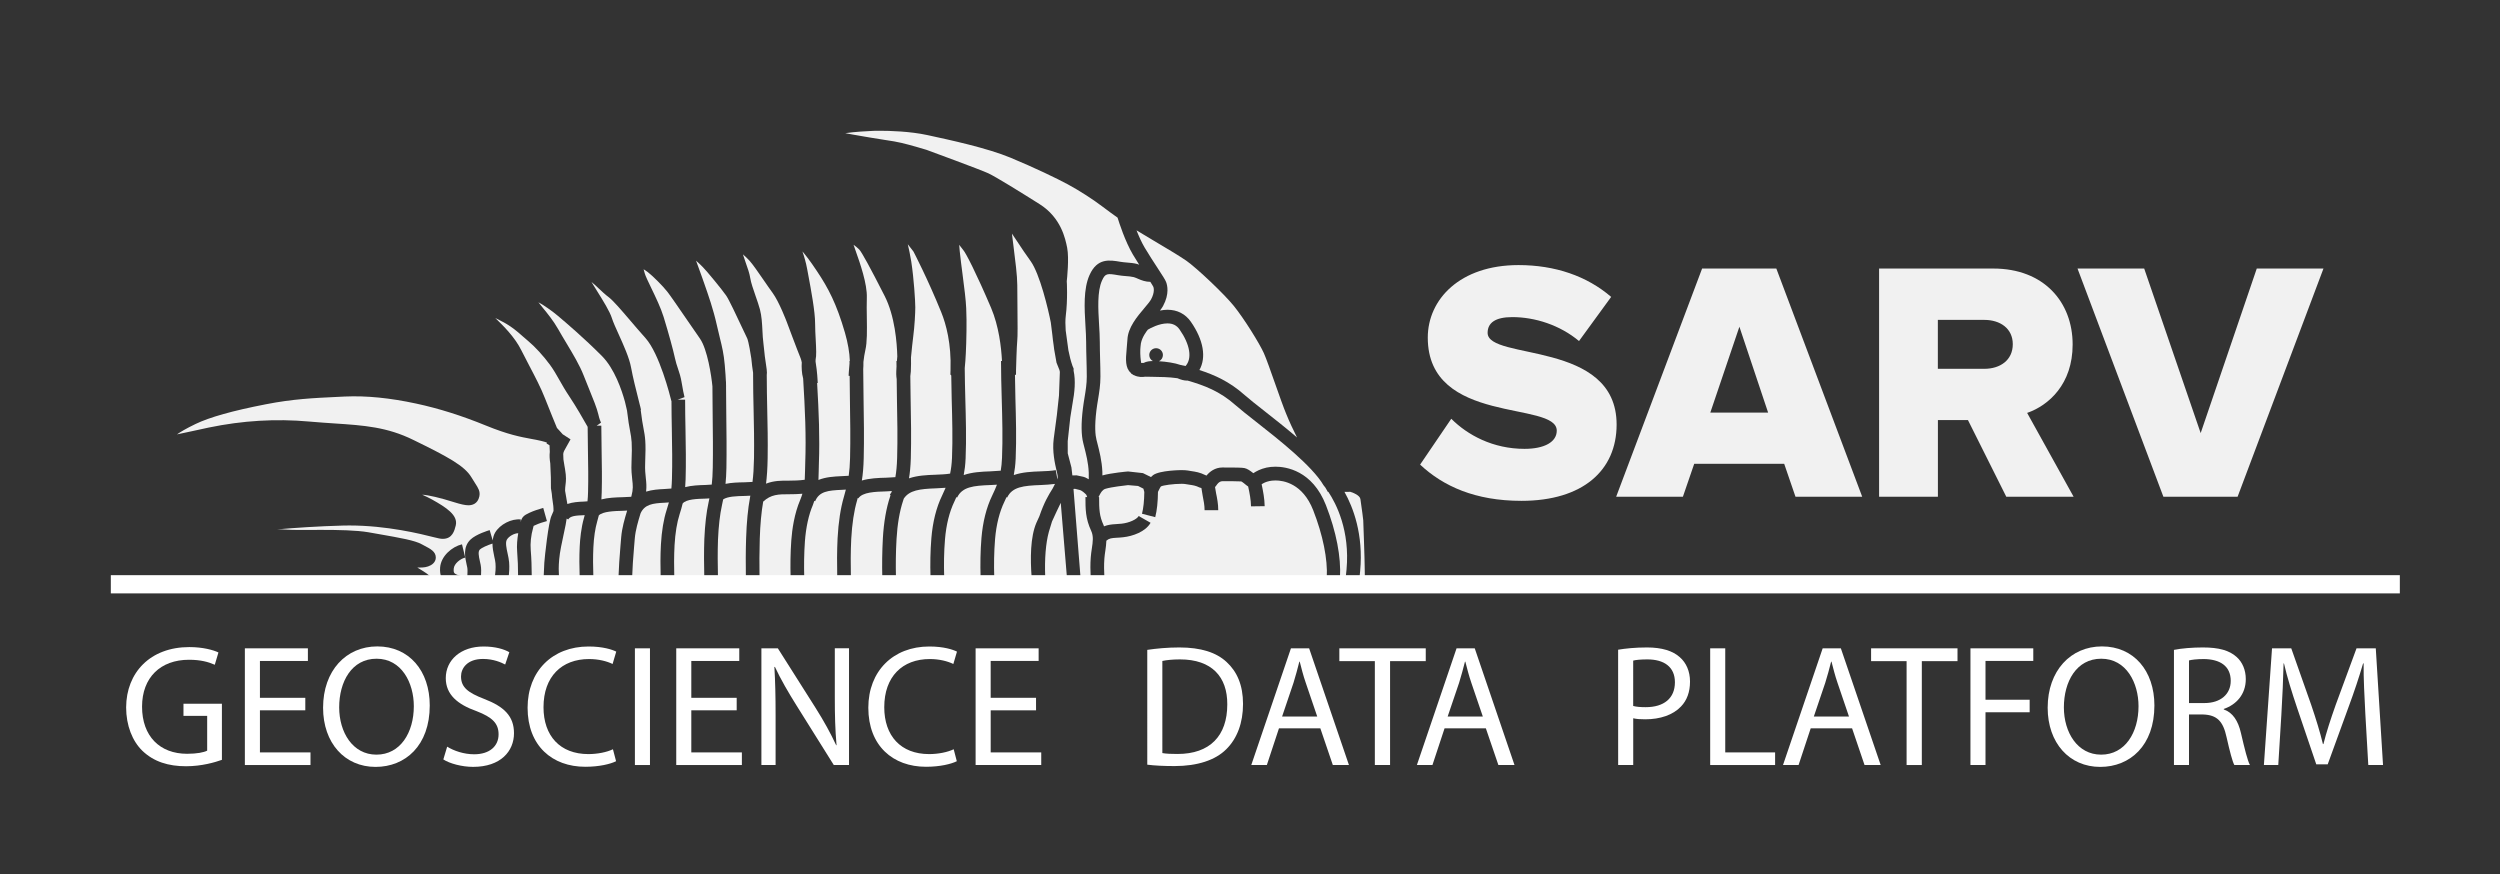 <?xml version="1.0" encoding="utf-8"?>
<!-- Generator: Adobe Illustrator 16.0.3, SVG Export Plug-In . SVG Version: 6.00 Build 0)  -->
<!DOCTYPE svg PUBLIC "-//W3C//DTD SVG 1.1//EN" "http://www.w3.org/Graphics/SVG/1.1/DTD/svg11.dtd">
<svg version="1.1" id="Layer_1" xmlns="http://www.w3.org/2000/svg" xmlns:xlink="http://www.w3.org/1999/xlink" x="0px" y="0px"
	 width="137.25px" height="48px" viewBox="0 0 137.25 48" enable-background="new 0 0 137.25 48" xml:space="preserve">
<rect x="0" y="0" width="137.25" height="48" fill="#333333" stroke="none"/>
<g>
	<path fill="#F1F1F1" d="M77.964,25.507l1.711-2.517c0.9,0.9,2.291,1.652,4.021,1.652c1.092,0,1.77-0.375,1.77-0.999
		c0-1.653-7.081-0.281-7.081-5.107c0-2.104,1.769-3.983,4.979-3.983c2.011,0,3.758,0.602,5.089,1.747l-1.765,2.423
		c-1.056-0.882-2.422-1.314-3.664-1.314c-0.938,0-1.354,0.319-1.354,0.864c0,1.54,7.082,0.375,7.082,5.035
		c0,2.516-1.856,4.188-5.224,4.188C80.988,27.497,79.225,26.689,77.964,25.507z"/>
	<path fill="#F1F1F1" d="M98.572,27.271l-0.62-1.808h-4.94l-0.621,1.808h-3.664l4.719-12.529h4.074l4.715,12.529H98.572z
		 M95.493,17.937l-1.597,4.715h3.174L95.493,17.937z"/>
	<path fill="#F1F1F1" d="M110.145,27.271l-2.104-4.208h-1.65v4.208h-3.229V14.743h6.271c2.777,0,4.355,1.841,4.355,4.17
		c0,2.179-1.313,3.343-2.498,3.756l2.552,4.603H110.145L110.145,27.271z M110.502,18.895c0-0.864-0.695-1.333-1.561-1.333h-2.553
		v2.686h2.553C109.807,20.247,110.502,19.777,110.502,18.895z"/>
	<path fill="#F1F1F1" d="M118.77,27.271l-4.715-12.529h3.661l3.101,9.035l3.08-9.035h3.662l-4.715,12.529H118.77z"/>
</g>
<g>
	<path fill="#F1F1F1" d="M57.382,31.668c0.001,0.012,0,0.021,0.001,0.032h1.179l0.007-0.065l-0.334-4.029
		c-0.138,0.281-0.301,0.629-0.479,1.021c-0.056,0.169-0.113,0.354-0.172,0.563C57.412,29.818,57.344,30.67,57.382,31.668z"/>
	<path fill="#F1F1F1" d="M60.194,22.521c-0.111,0.898-0.06,1.376,0.002,1.619l0.029,0.113c0.138,0.537,0.268,1.043,0.295,1.651
		c0.003,0.063,0.001,0.132,0.001,0.197c0.497-0.14,1.371-0.216,1.409-0.218l0.817,0.091l0.441,0.217
		c0.035-0.037,0.072-0.071,0.114-0.104c0.363-0.271,1.551-0.278,1.563-0.278c0.146,0,0.268,0.01,0.345,0.022l0.197,0.033
		c0.22,0.032,0.469,0.069,0.766,0.219c0.026,0.015,0.048,0.021,0.065,0.026c0.166-0.209,0.464-0.444,0.872-0.444
		c0.711,0,1.054,0.004,1.199,0.03c0.16,0.029,0.318,0.14,0.499,0.283c0.168-0.111,0.392-0.232,0.726-0.308
		c0.146-0.03,0.315-0.049,0.487-0.049c0.584,0,2.022,0.205,2.771,2.108c0.578,1.481,0.836,2.86,0.774,3.971h0.313
		c0.018-0.139,0.031-0.271,0.045-0.426c0.197-2.144-0.568-3.627-0.998-4.271h-0.029l-0.107-0.189c0,0-0.012-0.021-0.025-0.043
		c-0.059-0.076-0.102-0.129-0.104-0.133c-0.625-1.064-2.475-2.521-3.7-3.481c-0.467-0.366-0.866-0.681-1.122-0.907
		c-0.88-0.783-1.725-1.089-2.647-1.359c-0.011,0-0.016,0.004-0.026,0.004c-0.154,0-0.333-0.047-0.527-0.131
		c-0.454-0.067-0.961-0.072-1.389-0.078c-0.143-0.001-0.266-0.003-0.377-0.006c-0.151,0.027-0.395,0.031-0.61-0.08
		c-0.012-0.004-0.027-0.007-0.039-0.012c-0.016-0.008-0.021-0.021-0.036-0.029c-0.023-0.018-0.052-0.021-0.074-0.041
		c-0.011-0.012-0.019-0.031-0.029-0.045c-0.314-0.265-0.287-0.748-0.235-1.271c0.001-0.01,0.001-0.021,0.002-0.031
		c0.004-0.11,0.013-0.213,0.025-0.31c0.006-0.072,0.014-0.139,0.018-0.216c0.029-0.665,0.531-1.259,0.934-1.736
		c0.156-0.185,0.303-0.358,0.365-0.474c0.223-0.414,0.136-0.66,0.125-0.686c-0.017-0.039-0.083-0.146-0.166-0.276
		c-0.257,0-0.482-0.083-0.664-0.163c-0.082-0.036-0.162-0.073-0.244-0.096c-0.141-0.035-0.289-0.045-0.436-0.057
		c-0.142-0.012-0.284-0.023-0.425-0.049C60.786,15.006,60.681,15,60.5,15.402c-0.269,0.597-0.211,1.567-0.16,2.425
		c0.02,0.337,0.039,0.659,0.039,0.945c0,0.318,0.009,0.631,0.017,0.943c0.009,0.318,0.018,0.636,0.018,0.959
		c0,0.459-0.067,0.867-0.132,1.262C60.25,22.131,60.218,22.322,60.194,22.521z"/>
	<path fill="#F1F1F1" d="M60.586,28.828c0.011,0.023,0.013,0.046,0.023,0.068c0.216-0.088,0.426-0.109,0.641-0.121
		c0.097-0.006,0.205-0.012,0.327-0.025c0.411-0.044,0.83-0.232,0.938-0.42l0.652,0.371c-0.284,0.498-0.989,0.738-1.507,0.794
		c-0.134,0.016-0.256,0.022-0.366,0.028c-0.279,0.017-0.401,0.031-0.554,0.16c-0.007,0.188-0.029,0.367-0.055,0.539
		c-0.021,0.142-0.043,0.283-0.054,0.434c-0.027,0.354-0.018,0.707-0.001,1.044h12.21c0.055-0.996-0.209-2.317-0.746-3.69
		c-0.578-1.475-1.641-1.633-2.07-1.633c-0.146,0-0.26,0.018-0.328,0.032c-0.211,0.046-0.334,0.112-0.432,0.178
		c0.082,0.386,0.16,0.796,0.166,1.202l-0.75,0.01c-0.005-0.354-0.078-0.734-0.157-1.091l-0.095-0.067
		c-0.067-0.057-0.225-0.186-0.284-0.211c-0.087-0.012-0.703-0.012-1.033-0.012c-0.193,0-0.313,0.203-0.314,0.205l-0.072,0.096
		c-0.003,0.004-0.016,0.01-0.021,0.012c0.019,0.113,0.034,0.229,0.057,0.34c0.06,0.291,0.12,0.594,0.12,0.938h-0.75
		c0-0.271-0.051-0.522-0.104-0.79c-0.028-0.139-0.048-0.283-0.07-0.426c-0.039-0.014-0.076-0.016-0.116-0.035
		c-0.193-0.097-0.348-0.119-0.543-0.148l-0.225-0.036c-0.045-0.009-0.118-0.013-0.206-0.013c-0.454,0-1.011,0.08-1.13,0.143
		c-0.031,0.025-0.106,0.182-0.134,0.238c-0.009,0.02-0.021,0.041-0.031,0.063c-0.006,0.545-0.053,1.006-0.15,1.387l-0.727-0.188
		c0.082-0.318,0.121-0.717,0.127-1.191l-0.014-0.057c-0.006-0.037-0.02-0.084-0.036-0.129L62.48,26.68l-0.55-0.047
		c-0.181,0.021-0.891,0.098-1.237,0.201c-0.17,0.049-0.261,0.219-0.314,0.32l-0.072,0.135h0.034
		C60.341,27.955,60.352,28.326,60.586,28.828z"/>
	<path fill="#F1F1F1" d="M64.092,17.755c-0.457,0-0.933,0.259-1.075,0.343c-0.083,0.102-0.313,0.406-0.381,0.752
		c-0.011,0.053-0.015,0.113-0.021,0.172c-0.005,0.056-0.008,0.114-0.013,0.168c-0.01,0.277,0.018,0.569,0.051,0.738
		c0.053,0,0.099-0.002,0.135-0.004c0.153-0.088,0.357-0.1,0.504-0.102c-0.118-0.063-0.198-0.188-0.198-0.33
		c0-0.207,0.167-0.375,0.375-0.375c0.208,0,0.375,0.168,0.375,0.375c0,0.15-0.088,0.279-0.215,0.34
		c0.387,0.023,0.874,0.094,1.179,0.204c0.096,0.016,0.186,0.039,0.277,0.06c0.375-0.412,0.252-1.179-0.325-2.005
		C64.6,17.861,64.387,17.755,64.092,17.755z"/>
	<path fill="#F1F1F1" d="M39.702,27.418c-0.021,0.105-0.041,0.207-0.067,0.323c-0.111,0.498-0.184,1.133-0.217,1.886
		c-0.024,0.675-0.018,1.376-0.002,2.078h1.532c-0.009-0.721-0.011-1.443,0.013-2.146c0.028-0.879,0.101-1.637,0.216-2.252
		c0.006-0.033,0.01-0.061,0.016-0.094c-0.101,0.004-0.197,0.012-0.298,0.014C40.418,27.236,39.942,27.254,39.702,27.418z"/>
	<path fill="#F1F1F1" d="M54.629,29.602c-0.058,0.707-0.067,1.412-0.044,2.104h2.053c-0.078-1.017-0.078-2.233,0.265-3.015
		c0.055-0.125,0.108-0.239,0.161-0.354c0.264-0.772,0.511-1.174,0.702-1.478l0.024-0.039c0.05-0.1,0.095-0.187,0.13-0.254
		c-0.254,0.033-0.52,0.052-0.781,0.062c-0.962,0.035-1.567,0.101-1.846,0.685l-0.037-0.019c-0.038,0.082-0.069,0.158-0.112,0.246
		C54.872,28.098,54.694,28.811,54.629,29.602z"/>
	<path fill="#F1F1F1" d="M41.899,27.539c-0.098,0.557-0.164,1.258-0.188,2.043c-0.023,0.695-0.022,1.41-0.013,2.123h1.707
		c-0.019-0.678-0.011-1.361,0.038-2.043c0.044-0.596,0.165-1.463,0.492-2.225c0.05-0.119,0.085-0.227,0.117-0.33
		c-0.254,0.021-0.497,0.027-0.718,0.027C42.735,27.131,42.324,27.143,41.899,27.539z"/>
	<path fill="#F1F1F1" d="M59.641,27.168c-0.032-0.043-0.241-0.248-0.379-0.271l-0.249-0.062l-0.078,0.01l0.381,4.798L59.311,31.7
		h0.567c-0.017-0.353-0.025-0.722,0.004-1.099c0.012-0.166,0.036-0.33,0.06-0.49c0.056-0.375,0.101-0.67-0.037-0.969
		c-0.314-0.676-0.314-1.194-0.314-1.854h0.095L59.641,27.168z"/>
	<path fill="#F1F1F1" d="M23.654,31.029c-0.202,0.113-0.404,0.129-0.593,0.129l-0.149-0.001c-0.001,0-0.002,0-0.003,0
		c0.04,0.024,0.078,0.049,0.112,0.069c0.323,0.197,0.527,0.328,0.634,0.465c0.002,0.002,0.004,0.004,0.006,0.007h0.569
		c-0.055-0.144-0.084-0.317-0.068-0.539c0.048-0.63,0.649-1.144,1.202-1.277l0.177,0.729c-0.281,0.068-0.61,0.341-0.63,0.604
		c-0.019,0.271,0.011,0.282,0.38,0.411c0.062,0.021,0.128,0.048,0.193,0.072h0.177c0.001-0.038-0.003-0.071-0.001-0.109
		c0.007-0.161,0.015-0.327-0.007-0.437l-0.035-0.159c-0.086-0.384-0.217-0.964,0.217-1.375c0.308-0.292,0.973-0.493,1.048-0.515
		l0.168,0.567c0.017-0.146,0.05-0.293,0.13-0.428c0.266-0.455,0.901-0.78,1.414-0.724l-0.017,0.146
		c0.08-0.282,0.182-0.371,0.487-0.512c0.26-0.121,0.498-0.192,0.759-0.268l0.202,0.723c-0.217,0.063-0.423,0.119-0.646,0.226
		c-0.034,0.017-0.061,0.026-0.084,0.038L29.263,29c-0.112,0.393-0.157,0.82-0.125,1.21c0.037,0.435,0.054,0.915,0.056,1.488h0.652
		c0.01-0.331,0.025-0.63,0.037-0.804c0.021-0.322,0.229-2.254,0.398-2.588c0.038-0.076,0.074-0.168,0.107-0.252
		c0.003-0.193-0.018-0.371-0.049-0.552c-0.023-0.128-0.033-0.257-0.044-0.386l-0.049-0.313l-0.004-0.594l-0.032-0.766
		c-0.037-0.232-0.05-0.438-0.026-0.631l-0.015-0.364l-0.164-0.104l0.019-0.047c-0.071-0.026-0.174-0.059-0.322-0.094
		c-0.179-0.043-0.352-0.074-0.534-0.107c-0.598-0.111-1.275-0.236-2.501-0.737c-1.329-0.542-2.578-0.936-3.817-1.202
		c-1.439-0.309-2.718-0.441-3.927-0.387l-0.404,0.02c-1.314,0.062-2.45,0.115-3.926,0.405c-1.828,0.355-3.09,0.712-3.86,1.083
		c-0.528,0.254-0.844,0.447-1.018,0.57c0.241-0.046,0.565-0.118,0.882-0.188c0.272-0.061,0.566-0.126,0.866-0.188
		c1.866-0.385,3.683-0.493,5.5-0.33c0.507,0.045,0.972,0.076,1.404,0.105c1.608,0.107,2.878,0.191,4.331,0.908
		c1.874,0.915,2.799,1.415,3.175,2.038c0.088,0.146,0.16,0.259,0.217,0.347c0.169,0.263,0.281,0.437,0.226,0.711
		c-0.089,0.427-0.414,0.489-0.599,0.489c-0.178,0-0.419-0.053-0.782-0.167c-0.773-0.244-1.389-0.39-1.758-0.414
		c0.183,0.082,0.37,0.17,0.543,0.266c0.767,0.429,1.442,0.858,1.299,1.429c-0.07,0.278-0.183,0.729-0.707,0.729
		c-0.059,0-0.125-0.006-0.2-0.021c-0.052-0.01-0.151-0.033-0.288-0.067c-0.705-0.179-2.578-0.646-4.644-0.646l-0.337,0.004
		c-1.362,0.037-2.651,0.123-3.655,0.213c0.192-0.006,0.356-0.006,0.479,0.007c0.204,0.02,0.533,0.021,0.929,0.021l1.067-0.003
		c0.898,0,1.905,0.018,2.564,0.131l0.546,0.096c1.228,0.214,2,0.354,2.369,0.557l0.159,0.085c0.332,0.173,0.617,0.322,0.624,0.638
		C23.928,30.695,23.896,30.891,23.654,31.029z"/>
	<path fill="#F1F1F1" d="M27.202,30.924c-0.009-0.115-0.039-0.244-0.069-0.379c-0.047-0.217-0.095-0.46-0.096-0.703
		c-0.287,0.092-0.593,0.232-0.687,0.321c-0.116,0.108-0.074,0.345-0.001,0.665l0.039,0.18c0.039,0.197,0.029,0.409,0.02,0.615
		c-0.001,0.025,0.001,0.049,0,0.075h0.759C27.199,31.439,27.224,31.186,27.202,30.924z"/>
	<path fill="#F1F1F1" d="M28.444,31.698c-0.001-0.552-0.018-1.011-0.053-1.427c-0.026-0.322,0.004-0.662,0.06-0.998
		c-0.225,0.004-0.517,0.17-0.624,0.354c-0.092,0.154-0.02,0.488,0.04,0.757c0.037,0.171,0.072,0.335,0.083,0.479
		c0.025,0.296,0.003,0.568-0.028,0.836L28.444,31.698L28.444,31.698z"/>
	<path fill="#F1F1F1" d="M51.679,17.153c-0.738-1.827-1.521-3.326-1.528-3.341c-0.094-0.123-0.212-0.276-0.313-0.402
		c0.059,0.254,0.131,0.574,0.192,0.959c0.145,0.947,0.22,2.184,0.22,2.502c0,0.313-0.039,1.041-0.112,1.592
		c-0.033,0.26-0.085,0.726-0.125,1.165c0.002,0.129,0.003,0.248,0.003,0.351c0,0.332-0.016,0.539-0.039,0.674
		c0.005,0.409,0.008,0.817,0.016,1.229c0.021,1.081,0.042,2.199,0.011,3.284c-0.014,0.441-0.048,0.779-0.1,1.095
		c0.462-0.159,0.981-0.182,1.442-0.198c0.296-0.013,0.574-0.022,0.816-0.063c0.052-0.251,0.088-0.519,0.103-0.856
		c0.044-1.062,0.013-2.166-0.017-3.231c-0.012-0.436-0.017-0.868-0.024-1.302l-0.047-0.049l0.007-0.243
		C52.233,18.86,51.937,17.793,51.679,17.153z"/>
	<path fill="#F1F1F1" d="M37.478,27.641c-0.045,0.188-0.097,0.373-0.166,0.586c-0.146,0.455-0.24,1.027-0.279,1.703
		c-0.033,0.604-0.029,1.193-0.015,1.775h1.647c-0.016-0.711-0.022-1.422,0.003-2.107c0.035-0.801,0.113-1.479,0.233-2.02
		c0.018-0.078,0.03-0.145,0.045-0.217c-0.064,0.002-0.121,0.01-0.187,0.012C38.25,27.386,37.681,27.404,37.478,27.641z"/>
	<path fill="#F1F1F1" d="M44.19,29.717c-0.048,0.663-0.055,1.329-0.037,1.988h1.811c-0.014-0.721-0.016-1.445,0.019-2.153
		c0.048-0.891,0.165-1.657,0.349-2.282c0.042-0.143,0.073-0.266,0.106-0.391c-0.068,0.004-0.137,0.01-0.205,0.012
		c-0.771,0.033-1.255,0.082-1.481,0.625l-0.045-0.019c-0.028,0.078-0.048,0.151-0.083,0.235
		C44.397,28.261,44.247,28.947,44.19,29.717z"/>
	<path fill="#F1F1F1" d="M49.22,29.592c-0.042,0.713-0.048,1.42-0.032,2.113h1.898c-0.023-0.719-0.013-1.443,0.047-2.166
		c0.072-0.882,0.274-1.688,0.586-2.328c0.076-0.158,0.137-0.295,0.195-0.432c-0.18,0.015-0.361,0.021-0.541,0.031
		c-0.885,0.031-1.453,0.106-1.756,0.566c-0.013,0.041-0.022,0.074-0.037,0.116C49.39,28.061,49.265,28.785,49.22,29.592z"/>
	<path fill="#F1F1F1" d="M46.733,29.59c-0.035,0.695-0.033,1.406-0.019,2.115h1.724c-0.016-0.709-0.009-1.43,0.032-2.156
		c0.049-0.873,0.187-1.666,0.399-2.294c0.008-0.024,0.013-0.044,0.021-0.067l-0.038-0.019c0.026-0.054,0.06-0.095,0.089-0.144
		c0.007-0.023,0.014-0.047,0.021-0.068c-0.094,0.004-0.179,0.016-0.275,0.018c-0.655,0.021-1.333,0.039-1.566,0.385l-0.031-0.021
		c-0.014,0.05-0.023,0.093-0.039,0.144C46.887,28.041,46.777,28.771,46.733,29.59z"/>
	<path fill="#F1F1F1" d="M51.881,29.602c-0.059,0.701-0.068,1.406-0.044,2.104h1.998c-0.022-0.713-0.013-1.438,0.047-2.166
		c0.072-0.883,0.275-1.688,0.587-2.328c0.108-0.223,0.192-0.416,0.264-0.603c-0.114,0.008-0.229,0.014-0.342,0.019
		c-0.962,0.035-1.566,0.101-1.844,0.685l-0.041-0.021c-0.038,0.082-0.069,0.158-0.112,0.247
		C52.123,28.098,51.946,28.811,51.881,29.602z"/>
	<path fill="#F1F1F1" d="M74.842,28.563c0,0-0.078-0.674-0.156-1.166c-0.033-0.207-0.418-0.361-0.555-0.396l-0.32,0.003
		c0.473,0.844,1.049,2.329,0.861,4.35c-0.01,0.127-0.023,0.236-0.037,0.354h0.295c-0.004-0.161-0.006-0.3-0.006-0.41
		C74.924,30.739,74.844,28.607,74.842,28.563z"/>
	<path fill="#F1F1F1" d="M39.863,16.221c-0.238-0.34-1.055-1.336-1.286-1.566c-0.095-0.095-0.246-0.246-0.364-0.343
		c0.036,0.1,0.076,0.208,0.114,0.312c0.067,0.181,0.142,0.386,0.221,0.612l0.105,0.3c0.236,0.672,0.504,1.433,0.696,2.291
		c0.062,0.277,0.118,0.505,0.168,0.707c0.126,0.513,0.218,0.883,0.272,1.5c0.038,0.432,0.056,0.728,0.064,0.917h0.004
		c0,0.042,0.001,0.085,0.001,0.128c0.003,0.083,0.004,0.138,0.004,0.138H39.86c0.001,0.521,0.006,1.044,0.013,1.57
		c0.012,0.974,0.024,1.947,0.007,2.908c-0.007,0.347-0.024,0.615-0.049,0.869c0.327-0.069,0.69-0.08,1.049-0.086
		c0.147-0.004,0.289-0.015,0.432-0.021c0.047-0.376,0.072-0.757,0.083-1.313c0.014-0.979-0.004-1.786-0.022-2.614
		c-0.015-0.646-0.029-1.307-0.029-2.07c-0.039-0.216-0.067-0.492-0.098-0.788c-0.138-0.902-0.215-1.077-0.224-1.095
		c-0.055-0.105-0.164-0.34-0.296-0.623C40.462,17.391,40.021,16.445,39.863,16.221z"/>
	<path fill="#F1F1F1" d="M37.72,17.564c-0.458-0.667-0.917-1.336-1.078-1.541c-0.244-0.319-0.832-0.898-1.077-1.084
		c-0.097-0.072-0.172-0.121-0.231-0.156c0.01,0.037,0.02,0.072,0.029,0.104l0.034,0.122c0.037,0.14,0.199,0.476,0.356,0.801
		c0.236,0.489,0.53,1.098,0.681,1.594c0.289,0.949,0.521,1.794,0.621,2.26c0.046,0.221,0.108,0.402,0.167,0.578
		c0.075,0.225,0.152,0.455,0.196,0.736c0.056,0.372,0.134,0.705,0.159,0.815c0,0.004,0.001,0.008,0.002,0.011l-0.354,0.131
		l-0.039,0.008h0.427c0,0.549,0.01,1.104,0.021,1.658c0.016,0.891,0.033,1.813,0.006,2.708c-0.004,0.162-0.014,0.299-0.024,0.435
		c0.354-0.093,0.751-0.109,1.126-0.119c0.117-0.003,0.222-0.015,0.333-0.021c0.031-0.268,0.049-0.549,0.056-0.924
		c0.018-0.951,0.005-1.92-0.006-2.885c-0.007-0.53-0.012-1.06-0.013-1.585c-0.054-0.561-0.27-2.024-0.685-2.621L37.72,17.564z"/>
	<path fill="#F1F1F1" d="M44.017,19.896c-0.018-0.088-0.038-0.167-0.063-0.229c-0.178-0.43-0.758-1.986-0.758-1.986
		c-0.004-0.01-0.417-1.107-0.777-1.598c-0.148-0.201-0.32-0.451-0.495-0.706c-0.289-0.419-0.587-0.853-0.775-1.063
		c-0.115-0.126-0.244-0.248-0.362-0.349c0.042,0.142,0.099,0.302,0.154,0.459c0.103,0.288,0.208,0.585,0.248,0.841
		c0.037,0.246,0.164,0.612,0.287,0.967c0.092,0.265,0.184,0.527,0.244,0.753c0.098,0.368,0.119,0.783,0.139,1.184
		c0.012,0.231,0.023,0.458,0.051,0.659c0.026,0.201,0.046,0.406,0.066,0.608l0.011,0.108l0,0c0.106,0.682,0.135,0.914,0.108,1.036
		c0.001,0.704,0.014,1.329,0.027,1.934c0.019,0.839,0.037,1.653,0.022,2.646c-0.01,0.588-0.04,0.998-0.088,1.393
		c0.426-0.169,0.854-0.17,1.28-0.166c0.268,0,0.549-0.008,0.844-0.049c0.008-0.145,0.012-0.297,0.016-0.471l0.011-0.438
		c0.056-1.518-0.01-2.917-0.114-4.648c-0.003-0.014-0.004-0.022-0.008-0.035c-0.035-0.124-0.056-0.27-0.067-0.424
		c0-0.004,0-0.009,0-0.014C44.009,20.175,44.007,20.035,44.017,19.896z"/>
	<path fill="#F1F1F1" d="M34.59,17.584c-0.499-0.583-0.929-1.086-1.183-1.277c-0.171-0.127-0.361-0.305-0.544-0.477
		c-0.117-0.11-0.277-0.261-0.393-0.352c0.079,0.131,0.199,0.323,0.303,0.49c0.331,0.53,0.706,1.131,0.823,1.506
		c0.061,0.199,0.208,0.525,0.364,0.869c0.277,0.611,0.59,1.305,0.687,1.838c0.096,0.527,0.272,1.227,0.388,1.682l0,0
		c0.055,0.203,0.088,0.347,0.104,0.418h0.001l0,0v0.002l0,0l0.001,0.003l0.001-0.001l-0.001,0.001l0.005,0.021l0.001-0.001
		l0.043,0.184l-0.015,0.02c0.057,0.486,0.11,0.781,0.154,1.01c0.09,0.473,0.139,0.734,0.091,1.891
		c-0.017,0.372,0.012,0.621,0.036,0.842c0.026,0.229,0.047,0.453,0.015,0.737c0.337-0.105,0.692-0.129,0.999-0.143
		c0.137-0.008,0.266-0.017,0.389-0.027c0.015-0.157,0.025-0.329,0.031-0.532c0.026-0.877,0.01-1.789-0.006-2.672
		c-0.01-0.535-0.019-1.068-0.02-1.599l-0.005,0.001c-0.072-0.294-0.649-2.594-1.423-3.459C35.135,18.223,34.851,17.891,34.59,17.584
		z"/>
	<path fill="#F1F1F1" d="M44.852,14.888c-0.359-0.541-0.617-0.876-0.799-1.085c0.096,0.276,0.195,0.61,0.258,0.955l0.06,0.322
		c0.16,0.854,0.379,2.025,0.379,2.689c0,0.278,0.017,0.58,0.032,0.863c0.029,0.543,0.045,0.889-0.006,1.121l-0.001,0.105
		c0.002,0.01,0.003,0.021,0.005,0.031c0.084,0.484,0.112,1.066,0.115,1.135l-0.035,0.002c0.094,1.618,0.151,2.969,0.097,4.43
		l-0.01,0.425c-0.003,0.165-0.007,0.319-0.014,0.469c0.405-0.166,0.863-0.19,1.27-0.209c0.136-0.007,0.267-0.013,0.391-0.021
		c0.04-0.282,0.065-0.581,0.075-0.975c0.027-1.067,0.008-2.179-0.009-3.25c-0.007-0.42-0.01-0.838-0.014-1.257l-0.056-0.009v-0.002
		h-0.001c0,0,0.013-0.297,0.05-0.664c0-0.048-0.001-0.097-0.001-0.145h0.016c0-0.006,0.001-0.01,0.001-0.014
		c-0.013-0.435-0.103-0.969-0.267-1.539C45.924,16.669,45.474,15.818,44.852,14.888z"/>
	<path fill="#F1F1F1" d="M28.974,18.702c-0.098-0.081-0.196-0.166-0.296-0.255c-0.294-0.26-0.598-0.527-1.075-0.777
		c-0.086-0.045-0.246-0.129-0.413-0.213c0.015,0.016,0.03,0.029,0.046,0.045c0.38,0.37,1.016,0.988,1.378,1.715
		c0.144,0.287,0.291,0.567,0.435,0.842c0.33,0.629,0.642,1.223,0.873,1.813c0.271,0.693,0.569,1.413,0.655,1.621l0.315,0.348
		l0.43,0.279l-0.346,0.623c-0.031,0.055-0.045,0.112-0.054,0.176l0.011,0.308c0.013,0.097,0.031,0.207,0.057,0.353l0.028,0.157
		c0.081,0.466,0.054,0.679,0.028,0.886c-0.011,0.088-0.023,0.181-0.023,0.312c0,0.01,0.003,0.018,0.003,0.024l0.122,0.711
		c0.291-0.103,0.615-0.123,0.905-0.133c0.07-0.002,0.132-0.011,0.2-0.015c0.016-0.149,0.027-0.313,0.031-0.515
		c0.02-0.735,0.007-1.481-0.006-2.229c-0.008-0.449-0.015-0.898-0.016-1.344c-0.229-0.408-0.633-1.113-0.991-1.648
		c-0.247-0.369-0.418-0.672-0.574-0.948c-0.158-0.279-0.299-0.529-0.495-0.798C29.843,19.546,29.36,19.021,28.974,18.702z"/>
	<path fill="#F1F1F1" d="M30.713,17.412l-0.091-0.077c-0.267-0.229-0.814-0.618-1.065-0.74c0.072,0.096,0.155,0.196,0.241,0.301
		c0.261,0.318,0.586,0.714,0.856,1.192c0.139,0.247,0.292,0.5,0.444,0.754c0.359,0.599,0.731,1.217,0.946,1.774
		c0.093,0.243,0.197,0.497,0.299,0.746c0.219,0.536,0.427,1.043,0.506,1.387c0.057,0.25,0.111,0.385,0.147,0.454l-0.241,0.167h0.258
		c0,0.462,0.008,0.928,0.016,1.396c0.013,0.756,0.026,1.516,0.006,2.258c-0.003,0.146-0.01,0.271-0.018,0.393
		c0.369-0.096,0.785-0.111,1.177-0.122c0.162-0.004,0.31-0.017,0.46-0.022c0.004-0.016,0.009-0.028,0.013-0.043
		c0.102-0.381,0.079-0.584,0.044-0.891c-0.026-0.234-0.06-0.527-0.04-0.958c0.044-1.069,0.003-1.286-0.079-1.72
		c-0.047-0.25-0.106-0.57-0.169-1.123l-0.113-0.484c-0.173-0.634-0.57-1.813-1.266-2.511C32.044,18.54,31.077,17.721,30.713,17.412z
		"/>
	<path fill="#F1F1F1" d="M47.169,13.695c-0.083-0.084-0.208-0.187-0.309-0.257c0.023,0.076,0.064,0.19,0.113,0.326
		c0.241,0.681,0.644,1.822,0.616,2.582c-0.012,0.348-0.006,0.729,0,1.1c0.01,0.689,0.021,1.341-0.081,1.773
		c-0.047,0.201-0.081,0.434-0.106,0.652c0.002,0.153-0.002,0.283-0.011,0.396c0.003,0.537,0.009,1.074,0.018,1.615
		c0.018,1.08,0.036,2.197,0.009,3.281c-0.013,0.497-0.045,0.871-0.103,1.219c0.418-0.127,0.901-0.146,1.352-0.157
		c0.171-0.006,0.329-0.019,0.489-0.029c0.053-0.301,0.083-0.621,0.097-1.053c0.031-1.065,0.01-2.177-0.011-3.249
		c-0.007-0.363-0.009-0.723-0.014-1.084l-0.016-0.122c-0.005-0.042-0.019-0.154,0.007-0.565c0-0.102-0.004-0.204-0.004-0.305h0.026
		c0.006-0.077,0.013-0.156,0.021-0.248l0,0v-0.002c-0.018-0.738-0.131-2.213-0.694-3.318C47.773,14.688,47.302,13.828,47.169,13.695
		z"/>
	<path fill="#F1F1F1" d="M31.195,28.518l-0.085-0.049c-0.037,0.264-0.07,0.422-0.131,0.701c-0.042,0.191-0.097,0.448-0.178,0.854
		c-0.198,0.99-0.106,1.645-0.105,1.649v0.032h1.128c-0.021-0.596-0.024-1.162,0.002-1.699c0.02-0.417,0.077-1.029,0.237-1.584
		c0.015-0.053,0.024-0.093,0.038-0.141c-0.008,0-0.016,0.002-0.024,0.002C31.615,28.299,31.304,28.323,31.195,28.518z"/>
	<path fill="#F1F1F1" d="M70,21.051c-0.238-0.676-0.484-1.375-0.617-1.67c-0.25-0.549-1.092-1.902-1.646-2.586
		c-0.525-0.65-2.018-2.068-2.617-2.488c-0.363-0.253-1.138-0.713-1.82-1.118c-0.354-0.21-0.676-0.402-0.905-0.543
		c0.126,0.319,0.279,0.664,0.445,0.944c0.231,0.389,0.498,0.796,0.714,1.129c0.287,0.439,0.415,0.638,0.463,0.76
		c0.069,0.173,0.193,0.654-0.163,1.316c-0.045,0.082-0.105,0.168-0.172,0.256c0.134-0.027,0.271-0.046,0.411-0.046
		c0.538,0,0.981,0.227,1.282,0.655c0.699,1.002,0.861,1.963,0.472,2.654c0.827,0.269,1.648,0.629,2.49,1.379
		c0.248,0.219,0.636,0.523,1.087,0.878c0.551,0.433,1.184,0.932,1.783,1.446c-0.203-0.402-0.414-0.849-0.59-1.283
		C70.461,22.36,70.229,21.701,70,21.051z"/>
	<path fill="#F1F1F1" d="M32.876,28.293c-0.027,0.105-0.055,0.215-0.09,0.336c-0.111,0.385-0.183,0.872-0.209,1.412
		c-0.025,0.523-0.022,1.078-0.001,1.664h1.378c0.018-0.553,0.058-1.109,0.11-1.737l0.04-0.479c0.044-0.507,0.184-0.989,0.327-1.459
		c-0.075,0.003-0.143,0.01-0.219,0.012C33.71,28.055,33.104,28.076,32.876,28.293z"/>
	<path fill="#F1F1F1" d="M54.413,16.908c-0.819-1.92-1.383-3.008-1.521-3.167c-0.07-0.083-0.139-0.175-0.206-0.267
		c-0.008-0.011-0.016-0.022-0.025-0.034c0.004,0.09,0.013,0.202,0.027,0.341c0.042,0.404,0.101,0.854,0.158,1.297
		c0.092,0.707,0.179,1.375,0.199,1.848c0.039,0.76,0.002,1.887,0,1.934c-0.003,0.1-0.027,0.873-0.081,1.352
		c0.005,0.557,0.016,1.113,0.032,1.674c0.03,1.081,0.062,2.198,0.016,3.285c-0.015,0.356-0.053,0.644-0.104,0.91
		c0.466-0.162,0.989-0.187,1.454-0.203c0.205-0.008,0.396-0.021,0.579-0.037c0.034-0.207,0.059-0.43,0.07-0.7
		c0.045-1.063,0.015-2.175-0.016-3.246c-0.019-0.694-0.039-1.388-0.039-2.075h0.053C54.97,19.052,54.836,17.908,54.413,16.908z"/>
	<path fill="#F1F1F1" d="M35.169,28.177c-0.14,0.455-0.279,0.923-0.318,1.375l-0.04,0.479c-0.051,0.607-0.09,1.146-0.107,1.674
		h1.566c-0.014-0.596-0.019-1.199,0.015-1.816c0.042-0.74,0.148-1.377,0.314-1.893c0.048-0.15,0.089-0.284,0.124-0.413
		c-0.073,0.005-0.146,0.011-0.217,0.015C35.828,27.629,35.397,27.689,35.169,28.177z"/>
	<path fill="#F1F1F1" d="M56.574,14.325c-0.267-0.365-0.507-0.73-0.712-1.042c-0.099-0.15-0.21-0.32-0.307-0.458
		c0.025,0.215,0.058,0.472,0.087,0.701c0.097,0.762,0.207,1.625,0.207,2.124c0,0.287,0.004,0.666,0.008,1.061
		c0.011,1.061,0.016,1.773-0.01,2.002c-0.03,0.286-0.063,1.449-0.068,1.645h0.001l-0.001,0.22h-0.001l0,0l-0.056-0.001
		c0.007,0.432,0.012,0.863,0.024,1.297c0.03,1.084,0.062,2.206,0.015,3.297c-0.015,0.354-0.053,0.642-0.104,0.91
		c0.466-0.162,0.988-0.187,1.453-0.203c0.309-0.012,0.6-0.022,0.85-0.067l0.093,0.508l0.003-0.004
		c0.018-0.069,0.015-0.127,0.007-0.205c-0.005-0.053-0.027-0.139-0.053-0.248c-0.094-0.403-0.25-1.08-0.161-1.774
		c0.063-0.496,0.117-0.914,0.173-1.299l0.116-1.07l0.048-1.299c-0.01-0.035-0.01-0.074-0.023-0.108l-0.161-0.402l-0.128-0.725
		l-0.032-0.254c-0.027-0.181-0.051-0.364-0.068-0.547L57.69,17.71C57.558,17.024,57.092,15.035,56.574,14.325z"/>
	<path fill="#F1F1F1" d="M58.633,10.126c-0.62-0.335-1.833-0.918-3.146-1.465c-1.291-0.537-3.342-0.979-4.568-1.244
		c-0.96-0.208-2.07-0.238-2.646-0.238c-0.191,0-0.306,0.003-0.309,0.004c-0.302,0.011-1.073,0.054-1.558,0.128
		c0.154,0.033,0.607,0.111,1.084,0.193l0.229,0.039c0.385,0.066,0.67,0.11,0.904,0.146c0.351,0.053,0.592,0.09,0.873,0.157
		c0.462,0.105,1.369,0.38,1.369,0.38c0.141,0.051,2.975,1.093,3.392,1.287c0.426,0.2,1.766,1.031,2.814,1.692
		c1.188,0.749,1.418,1.908,1.517,2.402c0.113,0.579-0.009,1.708-0.023,1.835c0.005,0.002,0.058,1.015-0.054,1.893
		c-0.029,0.229-0.026,0.51-0.005,0.805l0.149,1.09c0.064,0.324,0.139,0.615,0.211,0.814c0.002,0.008,0.003,0.016,0.005,0.022
		l0.072,0.171l-0.004,0.107c0.124,0.568,0.055,1.199-0.057,1.807c-0.044,0.248-0.084,0.503-0.124,0.773l-0.141,1.299l0.002,0.666
		l0.202,0.77l0.051,0.441l0.232-0.004l0.309,0.066c0.122,0.02,0.243,0.078,0.36,0.15V26.3c0.001-0.123,0.003-0.245-0.001-0.364
		c-0.024-0.529-0.139-0.979-0.272-1.498l-0.029-0.115c-0.114-0.444-0.121-1.082-0.02-1.896c0.025-0.207,0.058-0.409,0.091-0.609
		c0.063-0.383,0.122-0.742,0.122-1.141c0-0.316-0.009-0.627-0.017-0.938c-0.009-0.319-0.018-0.639-0.018-0.964
		c0-0.273-0.019-0.58-0.038-0.9c-0.056-0.943-0.119-2.014,0.225-2.777c0.423-0.944,1.099-0.828,1.698-0.725
		c0.119,0.021,0.237,0.03,0.354,0.04c0.191,0.015,0.38,0.032,0.566,0.08c0.037,0.01,0.072,0.028,0.108,0.041
		c-0.118-0.185-0.237-0.375-0.348-0.563c-0.423-0.716-0.752-1.738-0.84-2.023c-0.266-0.188-0.532-0.382-0.802-0.587
		C60.004,10.944,59.27,10.471,58.633,10.126z"/>
</g>
<line fill="none" x1="74.335" y1="32.077" x2="60.389" y2="32.077"/>
<line fill="none" x1="54.334" y1="32.077" x2="51.586" y2="32.077"/>
<line fill="none" x1="60.389" y1="32.077" x2="54.334" y2="32.077"/>
<line fill="none" x1="28.944" y1="32.077" x2="27.615" y2="32.077"/>
<line fill="none" x1="39.158" y1="32.077" x2="36.759" y2="32.077"/>
<line fill="none" x1="32.329" y1="32.077" x2="28.944" y2="32.077"/>
<line fill="none" x1="51.586" y1="32.077" x2="48.936" y2="32.077"/>
<line fill="none" x1="36.759" y1="32.077" x2="34.432" y2="32.077"/>
<line fill="none" x1="34.432" y1="32.077" x2="32.329" y2="32.077"/>
<line fill="none" x1="46.454" y1="32.077" x2="43.903" y2="32.077"/>
<line fill="none" x1="39.158" y1="32.077" x2="41.438" y2="32.077"/>
<line fill="none" x1="48.936" y1="32.077" x2="46.454" y2="32.077"/>
<line fill="none" x1="43.903" y1="32.077" x2="41.438" y2="32.077"/>
<line fill="none" x1="27.615" y1="32.077" x2="26.154" y2="32.077"/>
<line fill="none" stroke="#FFFFFF" x1="131.751" y1="32.077" x2="6.084" y2="32.077"/>
<g>
	<path fill="#FFFFFF" d="M12.183,41.715c-0.371,0.133-1.103,0.352-1.968,0.352c-0.97,0-1.768-0.246-2.396-0.846
		c-0.551-0.533-0.894-1.389-0.894-2.387c0.009-1.91,1.321-3.309,3.47-3.309c0.742,0,1.321,0.162,1.597,0.295l-0.2,0.676
		c-0.342-0.152-0.77-0.275-1.417-0.275c-1.559,0-2.576,0.969-2.576,2.576c0,1.625,0.979,2.586,2.472,2.586
		c0.542,0,0.913-0.076,1.103-0.172v-1.91h-1.301v-0.666h2.11V41.715z"/>
	<path fill="#FFFFFF" d="M16.761,38.996H14.27v2.311h2.776V42h-3.603v-6.407h3.46v0.694H14.27v2.023h2.491V38.996z"/>
	<path fill="#FFFFFF" d="M23.593,38.73c0,2.205-1.34,3.373-2.976,3.373c-1.692,0-2.88-1.313-2.88-3.25
		c0-2.035,1.264-3.365,2.976-3.365C22.462,35.488,23.593,36.828,23.593,38.73z M18.621,38.834c0,1.369,0.742,2.596,2.044,2.596
		c1.312,0,2.054-1.207,2.054-2.662c0-1.271-0.666-2.604-2.044-2.604C19.306,36.163,18.621,37.428,18.621,38.834z"/>
	<path fill="#FFFFFF" d="M24.549,40.992c0.371,0.229,0.913,0.418,1.483,0.418c0.846,0,1.34-0.446,1.34-1.094
		c0-0.602-0.342-0.939-1.207-1.273c-1.046-0.37-1.692-0.912-1.692-1.814c0-0.998,0.827-1.736,2.072-1.736
		c0.656,0,1.131,0.148,1.417,0.313l-0.228,0.676c-0.209-0.111-0.637-0.306-1.217-0.306c-0.875,0-1.207,0.521-1.207,0.96
		c0,0.602,0.39,0.896,1.273,1.236c1.084,0.418,1.635,0.938,1.635,1.882c0,0.988-0.732,1.847-2.244,1.847
		c-0.618,0-1.292-0.184-1.635-0.408L24.549,40.992z"/>
	<path fill="#FFFFFF" d="M33.823,41.791c-0.304,0.152-0.913,0.305-1.692,0.305c-1.806,0-3.166-1.142-3.166-3.242
		c0-2.006,1.359-3.361,3.346-3.361c0.798,0,1.302,0.171,1.521,0.281l-0.2,0.679c-0.313-0.151-0.76-0.271-1.293-0.271
		c-1.502,0-2.5,0.961-2.5,2.646c0,1.566,0.903,2.572,2.462,2.572c0.504,0,1.018-0.104,1.35-0.266L33.823,41.791z"/>
	<path fill="#FFFFFF" d="M35.683,35.593V42h-0.827v-6.407H35.683z"/>
	<path fill="#FFFFFF" d="M40.444,38.996h-2.491v2.311h2.776V42h-3.603v-6.407h3.46v0.694h-2.633v2.023h2.491V38.996z"/>
	<path fill="#FFFFFF" d="M41.801,42v-6.407h0.903l2.053,3.241c0.476,0.752,0.846,1.426,1.15,2.082l0.019-0.01
		c-0.076-0.855-0.095-1.635-0.095-2.633V35.59h0.78V42h-0.836l-2.035-3.251c-0.447-0.713-0.875-1.444-1.198-2.14l-0.028,0.01
		c0.047,0.809,0.066,1.578,0.066,2.643V42H41.801z"/>
	<path fill="#FFFFFF" d="M52.529,41.791c-0.305,0.152-0.913,0.305-1.692,0.305c-1.806,0-3.166-1.142-3.166-3.242
		c0-2.006,1.359-3.361,3.346-3.361c0.798,0,1.303,0.171,1.521,0.281l-0.199,0.679c-0.313-0.151-0.76-0.271-1.293-0.271
		c-1.502,0-2.5,0.961-2.5,2.646c0,1.566,0.903,2.572,2.462,2.572c0.504,0,1.018-0.104,1.35-0.266L52.529,41.791z"/>
	<path fill="#FFFFFF" d="M56.879,38.996h-2.49v2.311h2.775V42h-3.603v-6.407h3.46v0.694h-2.633v2.023h2.49L56.879,38.996
		L56.879,38.996z"/>
	<path fill="#FFFFFF" d="M62.985,35.678c0.504-0.074,1.103-0.133,1.759-0.133c1.188,0,2.034,0.275,2.595,0.799
		c0.57,0.523,0.903,1.264,0.903,2.301c0,1.045-0.323,1.9-0.922,2.49c-0.6,0.6-1.588,0.922-2.833,0.922
		c-0.59,0-1.084-0.024-1.502-0.076V35.678z M63.813,41.344c0.209,0.039,0.513,0.049,0.836,0.049c1.769,0,2.729-0.99,2.729-2.72
		c0.01-1.512-0.846-2.472-2.595-2.472c-0.428,0-0.751,0.038-0.97,0.086V41.344z"/>
	<path fill="#FFFFFF" d="M70.216,39.984L69.55,42h-0.855l2.178-6.407h0.998L74.057,42h-0.885l-0.686-2.016H70.216z M72.316,39.338
		l-0.627-1.844c-0.146-0.418-0.238-0.799-0.334-1.17h-0.021c-0.098,0.381-0.197,0.771-0.32,1.16l-0.627,1.854H72.316z"/>
	<path fill="#FFFFFF" d="M75.479,36.297h-1.949v-0.704h4.744v0.704h-1.959V42h-0.836V36.297z"/>
	<path fill="#FFFFFF" d="M79.307,39.984L78.641,42h-0.854l2.178-6.407h0.998L83.146,42h-0.885l-0.688-2.016H79.307z M81.407,39.338
		l-0.628-1.844c-0.143-0.418-0.237-0.799-0.332-1.17h-0.02c-0.099,0.381-0.199,0.771-0.322,1.16l-0.629,1.854H81.407z"/>
	<path fill="#FFFFFF" d="M88.835,35.669c0.399-0.065,0.922-0.124,1.587-0.124c0.818,0,1.417,0.189,1.797,0.533
		c0.352,0.304,0.563,0.77,0.563,1.34c0,0.58-0.173,1.036-0.495,1.369c-0.438,0.466-1.148,0.703-1.958,0.703
		c-0.247,0-0.478-0.01-0.665-0.057V42h-0.827L88.835,35.669L88.835,35.669z M89.662,38.758c0.181,0.049,0.408,0.066,0.686,0.066
		c0.998,0,1.605-0.484,1.605-1.368c0-0.847-0.6-1.255-1.512-1.255c-0.361,0-0.637,0.027-0.779,0.066V38.758z"/>
	<path fill="#FFFFFF" d="M93.889,35.593h0.827v5.714h2.737V42h-3.564V35.593z"/>
	<path fill="#FFFFFF" d="M99.408,39.984L98.742,42h-0.855l2.178-6.407h0.998L103.249,42h-0.886l-0.684-2.016H99.408z
		 M101.509,39.338l-0.627-1.844c-0.144-0.418-0.237-0.799-0.333-1.17h-0.02c-0.096,0.381-0.199,0.771-0.322,1.16l-0.628,1.854
		H101.509z"/>
	<path fill="#FFFFFF" d="M104.672,36.297h-1.949v-0.704h4.744v0.704h-1.959V42h-0.836V36.297z"/>
	<path fill="#FFFFFF" d="M108.178,35.593h3.449v0.694h-2.623v2.129h2.424v0.686h-2.424V42h-0.827
		C108.178,42,108.178,35.593,108.178,35.593z"/>
	<path fill="#FFFFFF" d="M118.277,38.73c0,2.205-1.34,3.373-2.975,3.373c-1.693,0-2.885-1.313-2.885-3.25
		c0-2.035,1.268-3.365,2.979-3.365C117.146,35.488,118.277,36.828,118.277,38.73z M113.307,38.834c0,1.369,0.741,2.596,2.045,2.596
		c1.313,0,2.053-1.207,2.053-2.662c0-1.271-0.666-2.604-2.045-2.604C113.991,36.163,113.307,37.428,113.307,38.834z"/>
	<path fill="#FFFFFF" d="M119.35,35.678c0.418-0.085,1.02-0.133,1.586-0.133c0.885,0,1.455,0.162,1.854,0.523
		c0.323,0.285,0.504,0.723,0.504,1.217c0,0.846-0.532,1.406-1.208,1.635v0.029c0.494,0.17,0.789,0.627,0.941,1.292
		c0.209,0.894,0.361,1.512,0.494,1.759h-0.855c-0.104-0.182-0.247-0.732-0.428-1.53c-0.19-0.884-0.532-1.217-1.283-1.245h-0.779V42
		h-0.826V35.678z M120.176,38.598h0.846c0.888,0,1.445-0.486,1.445-1.218c0-0.827-0.6-1.188-1.474-1.198
		c-0.399,0-0.685,0.039-0.817,0.076V38.598z"/>
	<path fill="#FFFFFF" d="M129.857,39.186c-0.047-0.893-0.104-1.967-0.094-2.766h-0.029c-0.219,0.751-0.484,1.549-0.812,2.434
		l-1.131,3.108h-0.628l-1.036-3.052c-0.304-0.902-0.563-1.73-0.737-2.49h-0.021c-0.02,0.799-0.064,1.873-0.123,2.833L125.077,42
		h-0.789l0.446-6.407h1.056l1.093,3.099c0.268,0.789,0.485,1.492,0.646,2.158h0.027c0.159-0.646,0.391-1.35,0.676-2.158l1.141-3.099
		h1.057L130.828,42h-0.809L129.857,39.186z"/>
</g>
</svg>
